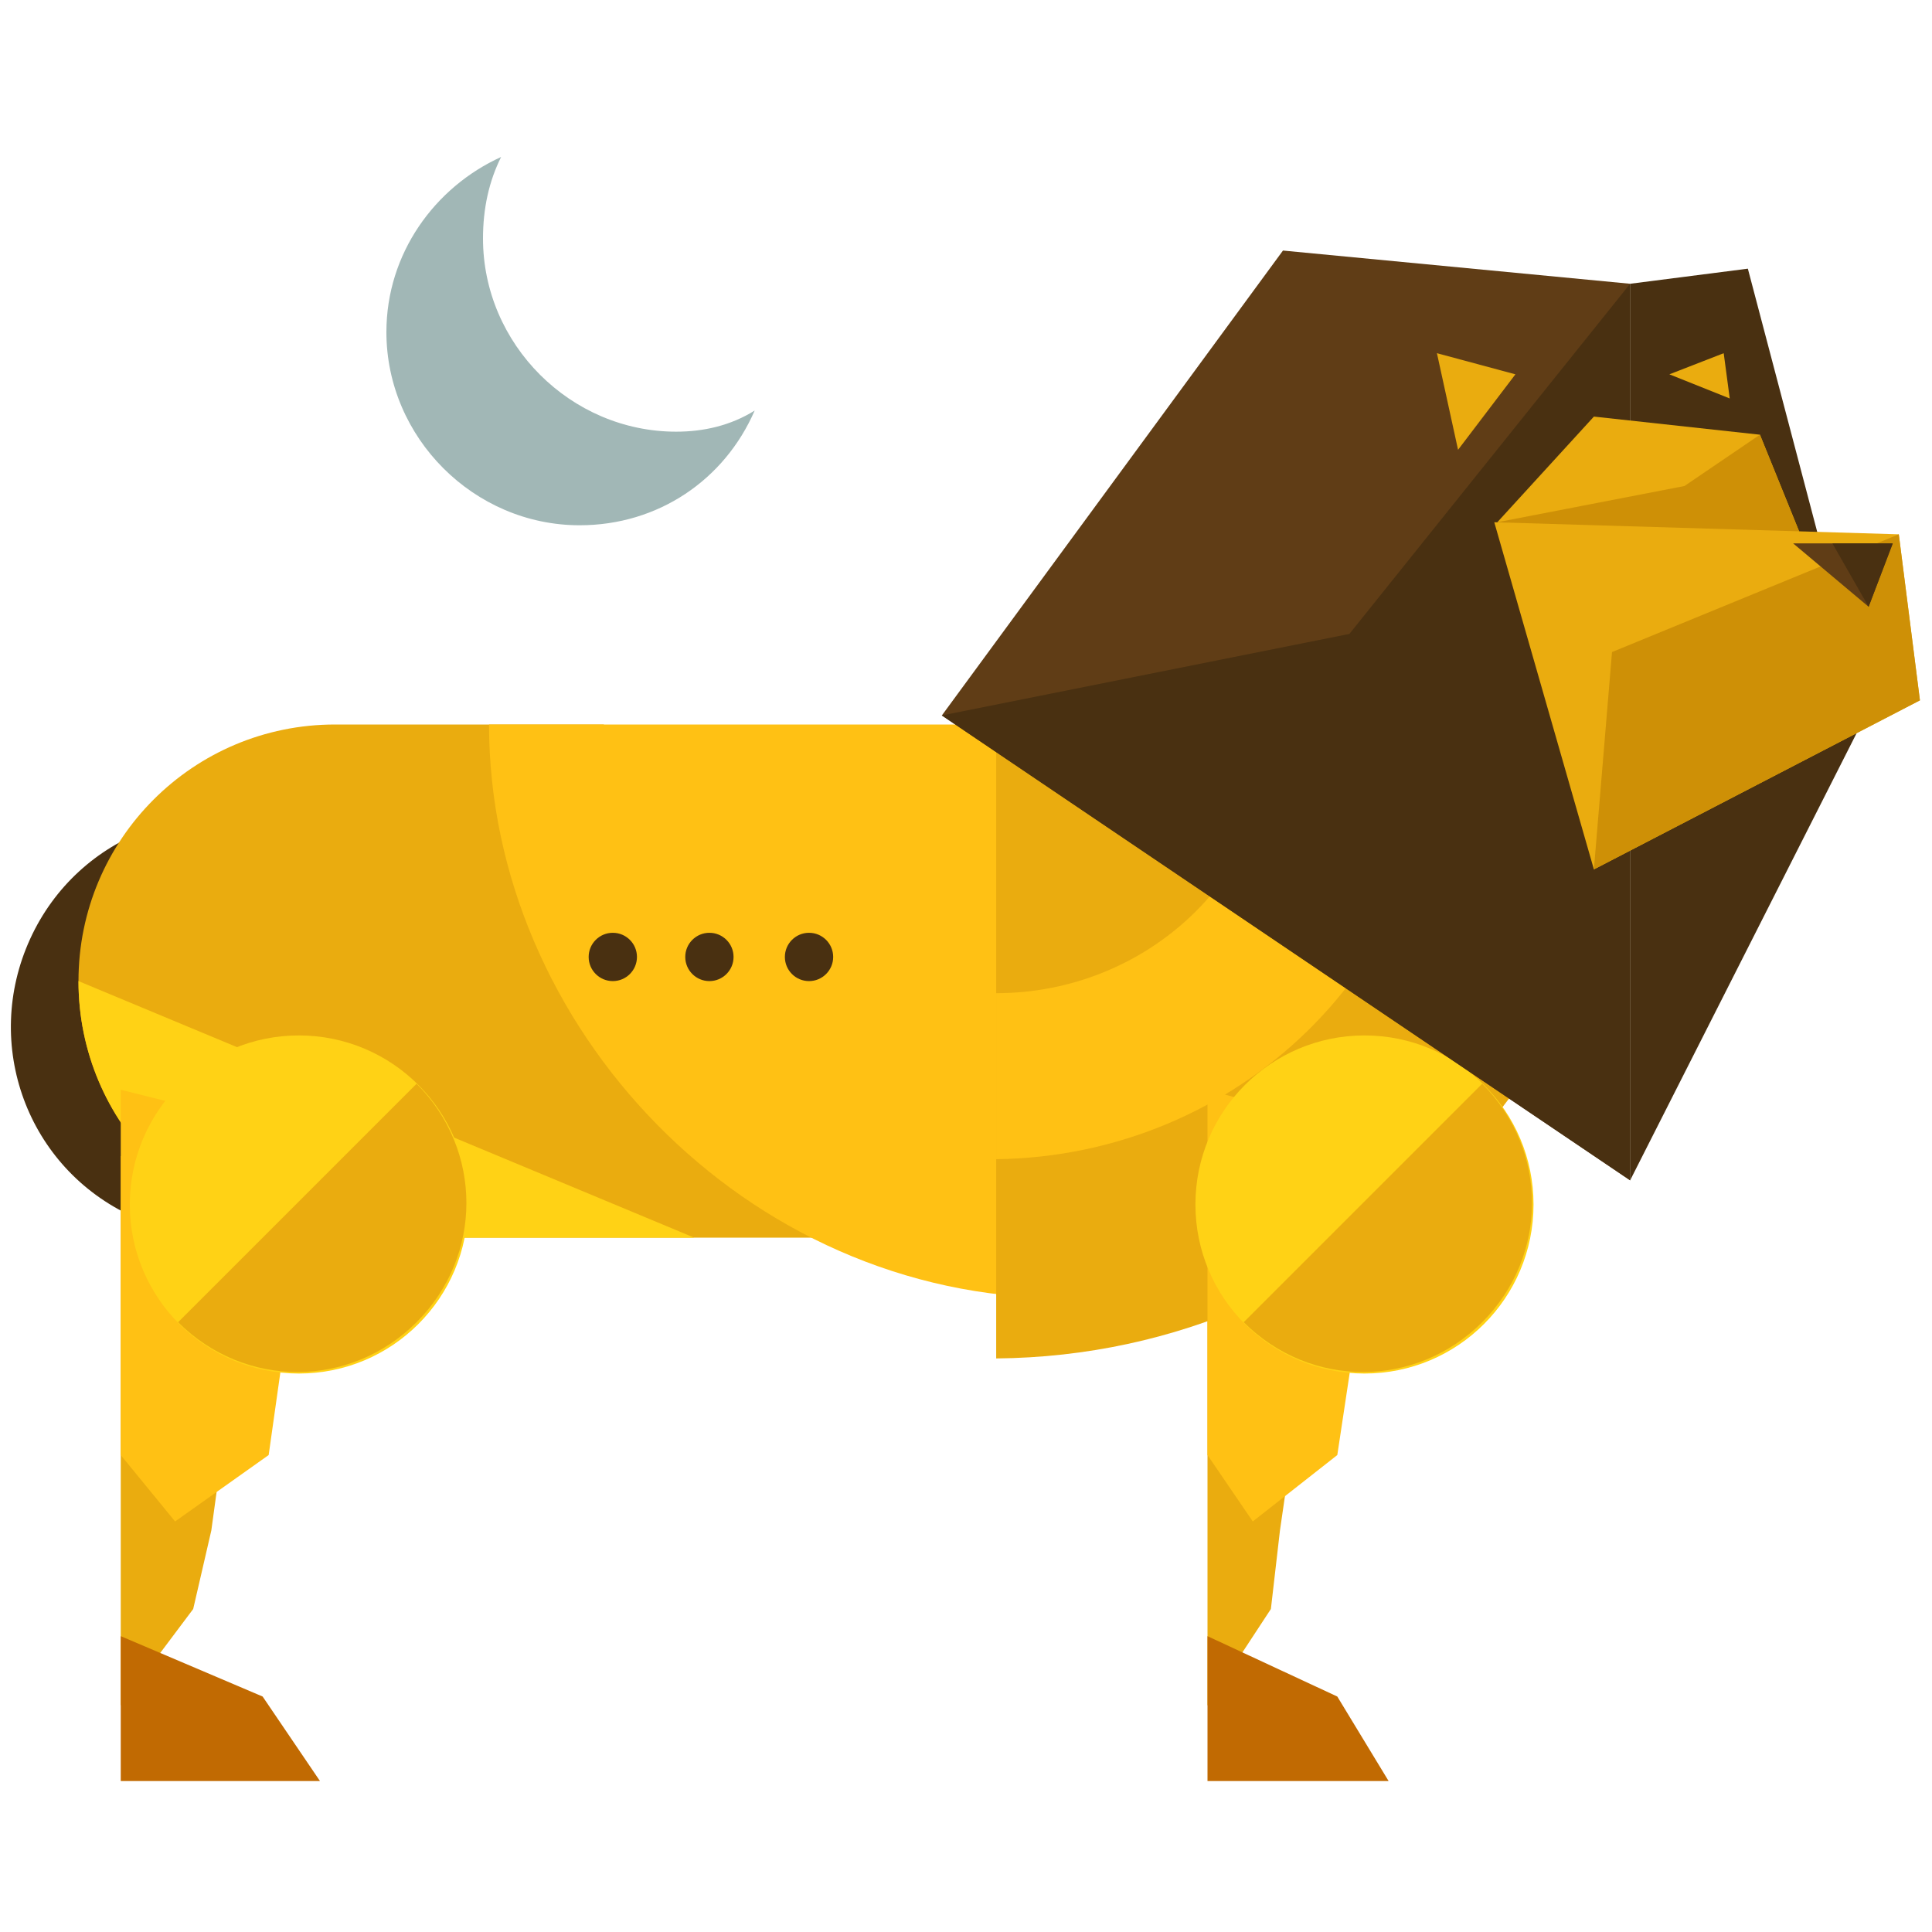 <?xml version="1.0" encoding="utf-8"?>
<!-- Generator: Adobe Illustrator 16.0.0, SVG Export Plug-In . SVG Version: 6.00 Build 0)  -->
<!DOCTYPE svg PUBLIC "-//W3C//DTD SVG 1.1//EN" "http://www.w3.org/Graphics/SVG/1.1/DTD/svg11.dtd">
<svg version="1.1" id="Layer_1" xmlns="http://www.w3.org/2000/svg" xmlns:xlink="http://www.w3.org/1999/xlink" x="0px" y="0px"
	 width="64px" height="64px" viewBox="0 0 64 64" enable-background="new 0 0 64 64" xml:space="preserve">
<g>
	<g>
		<g>
			<polygon fill="#493011" points="54,39.1 61.8,23.7 57.9,8.9 54,9.4 			"/>
			<g>
				<g>
					<path fill="#493011" d="M4.4,40.3c-3.5-1.6-5-5.7-3.4-9.2c1.6-3.5,5.7-5,9.1-3.4"/>
					<path fill="#EAAC0F" d="M29,41H11.1c-4.7,0-8.5-3.8-8.5-8.5l0,0c0-4.7,3.8-8.5,8.5-8.5H20"/>
					<path fill="#FFD215" d="M23,41H11.1c-4.7,0-8.5-3.8-8.5-8.5l0,0"/>
					<path fill="#FFC114" d="M54.2,24c0,10-8.5,19-19,19c-10.5,0-19-9-19-19H54.2z"/>
					<path fill="#EAAC0F" d="M33,24v21c12-0.1,21.2-10,21.2-21H33z"/>
					<path fill="#FFC114" d="M33,24v14.4C41,38.3,47.6,32,47.6,24H33z"/>
					<path fill="#EAAC0F" d="M33,24v8.9c5,0,9.2-3.9,9.2-8.9H33z"/>
					<g>
						<g>
							<polygon fill="#EAAC0F" points="40,38.3 42.1,37.5 44.2,38.3 42.4,50.7 42.1,53.3 40,56.5 							"/>
							<polygon fill="#FFC114" points="40,36.1 42.9,36.9 45.9,37.6 44.3,48.2 41.5,50.4 40,48.2 							"/>
							<polygon fill="#C16A02" points="46,59 40,59 40,54.2 44.3,56.2 							"/>
						</g>
						<circle fill="#FFD215" cx="45.2" cy="39.9" r="5.6"/>
						<path fill="#EAAC0F" d="M49.1,35.9c2.2,2.2,2.2,5.7,0,7.9s-5.7,2.2-7.9,0"/>
					</g>
					<g>
						<g>
							<polygon fill="#EAAC0F" points="4,38.3 6.4,37.5 8.7,38.3 7,50.7 6.4,53.3 4,56.5 							"/>
							<polygon fill="#FFC114" points="4,36.1 7.2,36.9 10.4,37.6 8.9,48.2 5.8,50.4 4,48.2 							"/>
							<polygon fill="#C16A02" points="10.6,59 4,59 4,54.2 8.7,56.2 							"/>
						</g>
						<circle fill="#FFD215" cx="9.9" cy="39.9" r="5.6"/>
						<path fill="#EAAC0F" d="M13.8,35.9c2.2,2.2,2.2,5.7,0,7.9s-5.7,2.2-7.9,0"/>
					</g>
				</g>
			</g>
			<polygon fill="#603D16" points="54,39.1 31.2,23.7 42.5,8.3 54,9.4 			"/>
			<polygon fill="#493011" points="54,39.1 31.2,23.7 44.7,21 54,9.4 			"/>
			<polygon fill="#EAAC0F" points="59.8,18.1 49.6,17.3 52.8,13.8 58.3,14.4 			"/>
			<polygon fill="#CE9006" points="59.8,18.1 49.6,17.3 55.8,16.1 58.3,14.4 			"/>
			<polygon fill="#EAAC0F" points="49.5,17.3 52.8,28.8 63.6,23.2 62.9,17.7 			"/>
			<polygon fill="#CE9006" points="53.4,21.6 52.8,28.8 63.6,23.2 62.9,17.7 			"/>
			<polygon fill="#603D16" points="62.7,18 59.4,18 61.9,20.1 			"/>
			<polyline fill="#493011" points="62.7,18 60.7,18 61.9,20.1 			"/>
			<polygon fill="#EAAC0F" points="48.3,14.9 50.2,12.4 47.6,11.7 			"/>
			<polygon fill="#EAAC0F" points="57.3,13.2 55.3,12.4 57.1,11.7 			"/>
		</g>
		<g>
			<circle fill="#493011" cx="20.3" cy="31.7" r="0.8"/>
			<circle fill="#493011" cx="23.5" cy="31.7" r="0.8"/>
			<circle fill="#493011" cx="26.8" cy="31.7" r="0.8"/>
		</g>
	</g>
	<path fill="#A1B7B6" d="M22.4,14.3c-3.5,0-6.4-2.9-6.4-6.4c0-1,0.2-1.9,0.6-2.7c-2.2,1-3.8,3.2-3.8,5.8c0,3.5,2.9,6.4,6.4,6.4
		c2.6,0,4.8-1.5,5.8-3.8C24.2,14.1,23.3,14.3,22.4,14.3z"/>
</g>
</svg>

